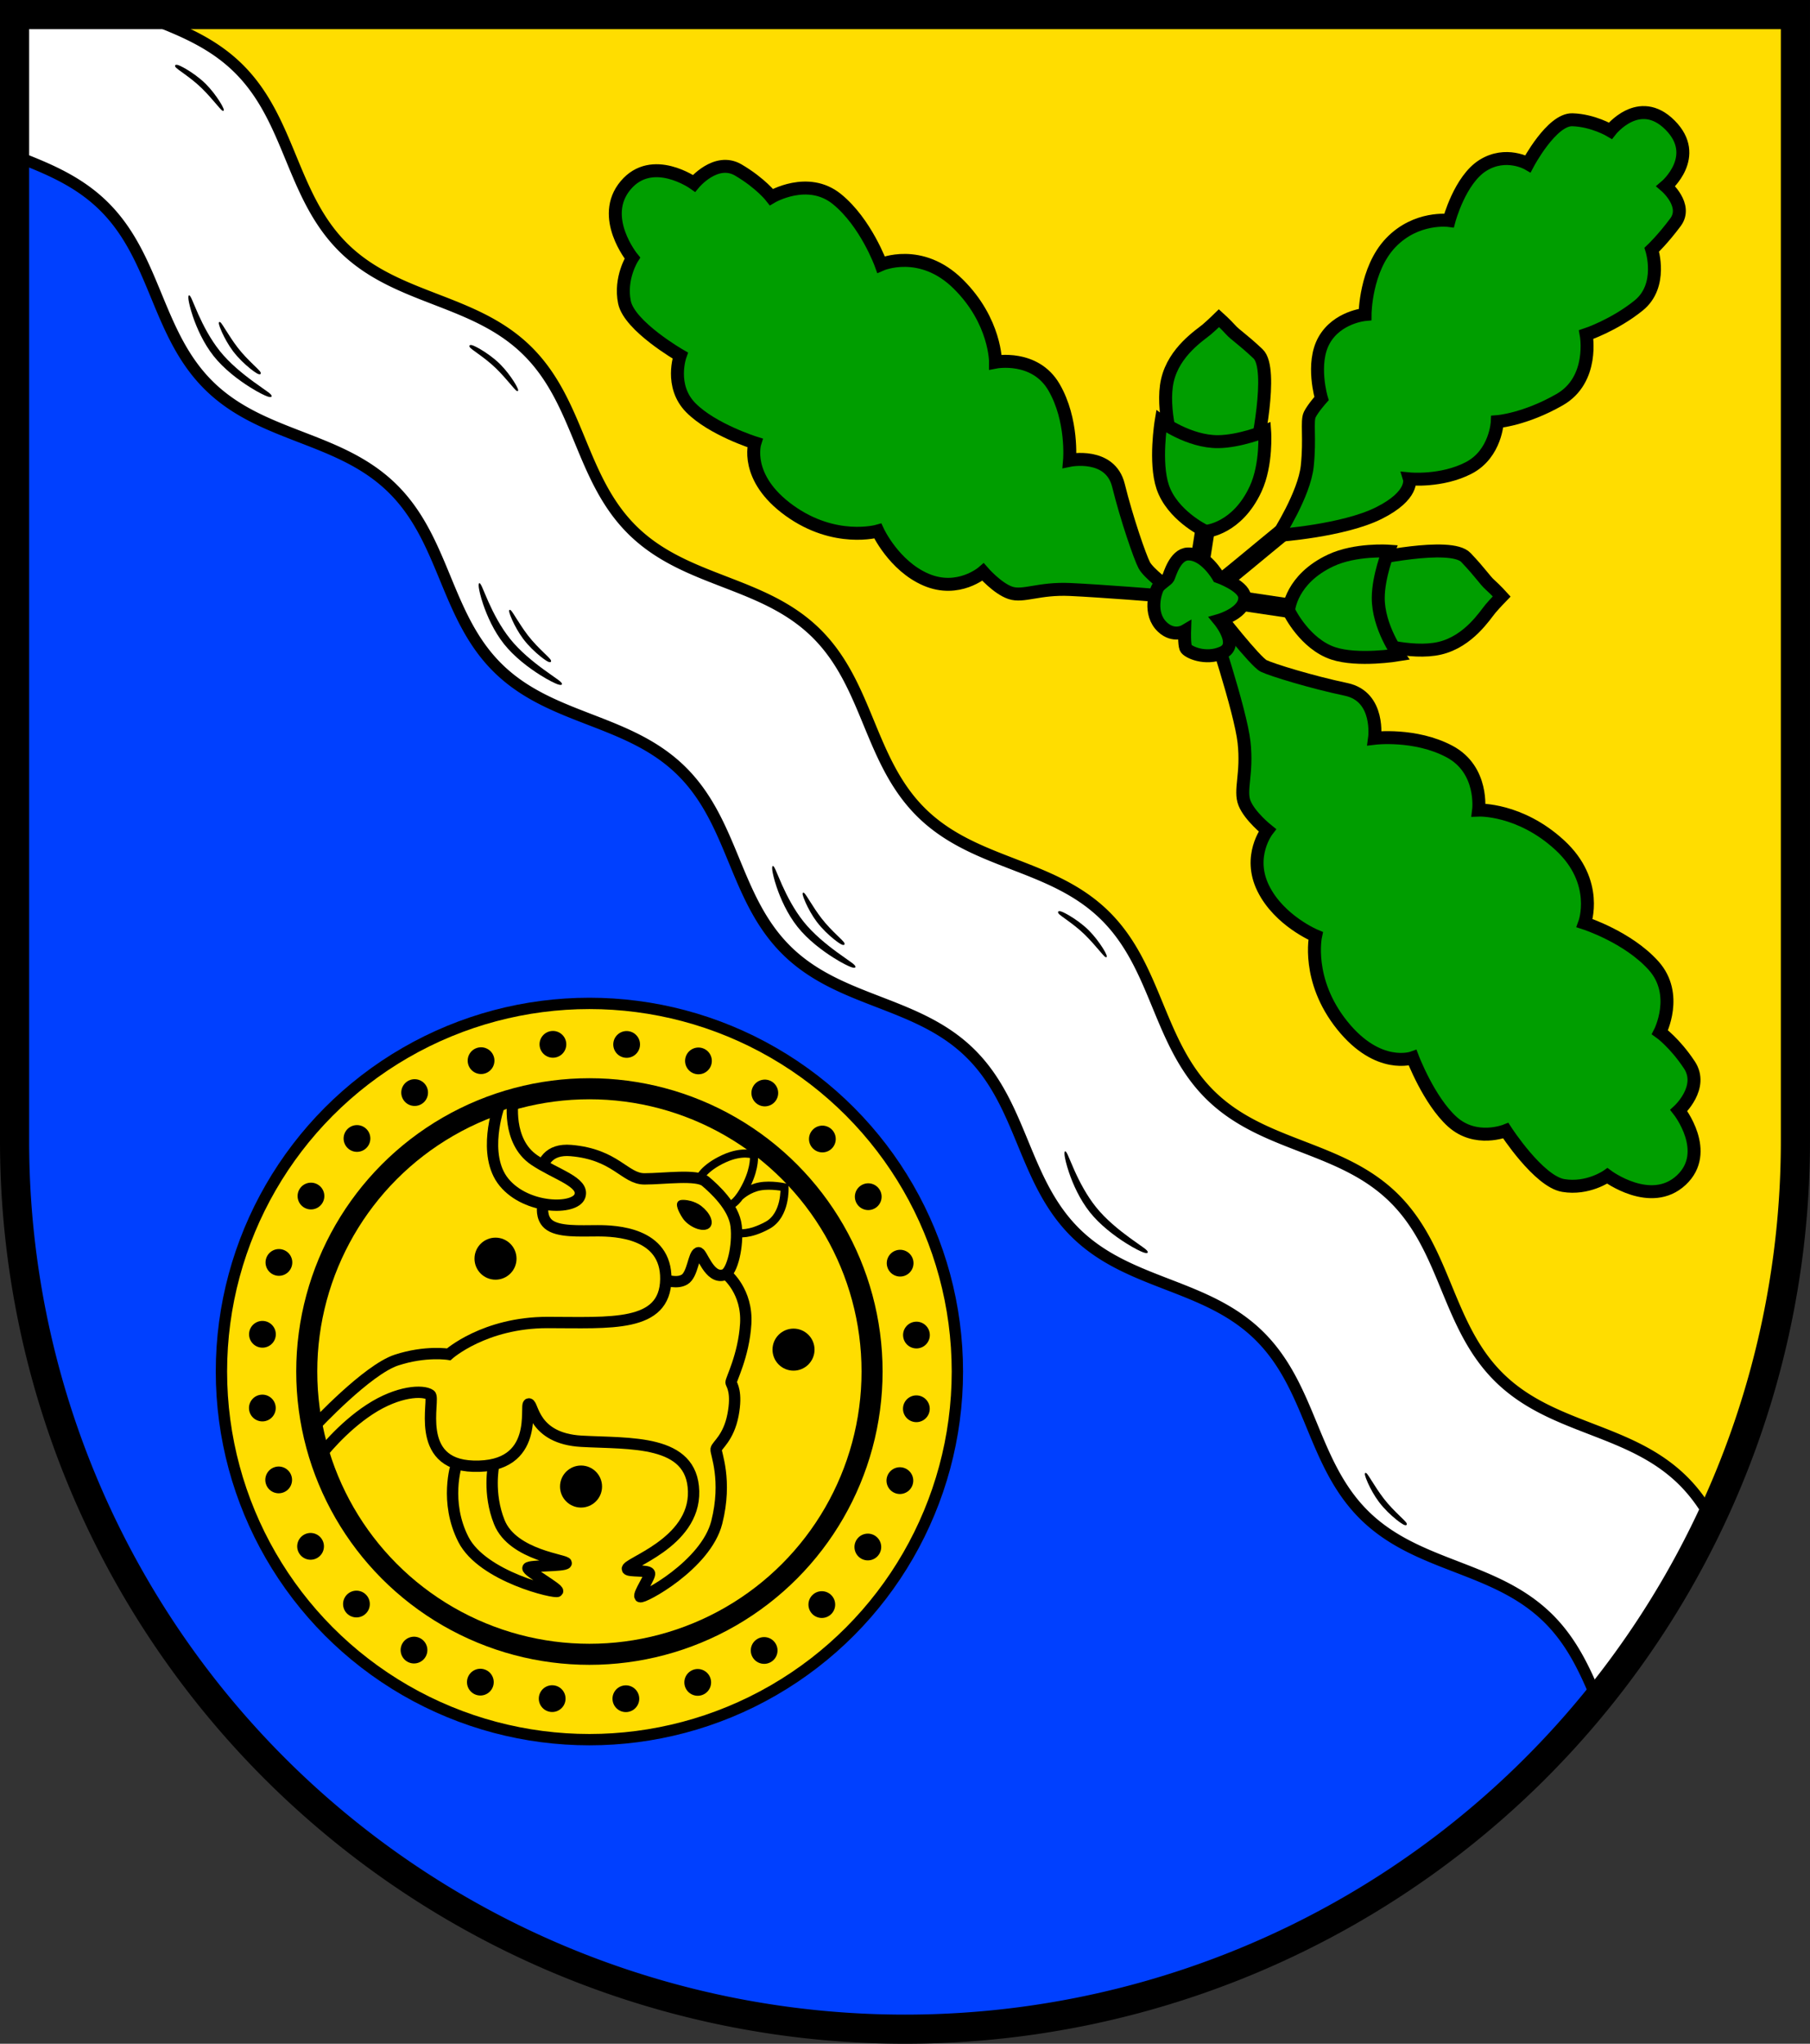 <?xml version="1.0" encoding="UTF-8" standalone="no"?>
<!-- Created with Inkscape (http://www.inkscape.org/) -->

<svg
   width="111.811mm"
   height="126.198mm"
   viewBox="0 0 111.811 126.198"
   version="1.1"
   id="svg5"
   inkscape:version="1.2.2 (732a01da63, 2022-12-09)"
   sodipodi:docname="DEU Toppenstedt COA.svg"
   xmlns:inkscape="http://www.inkscape.org/namespaces/inkscape"
   xmlns:sodipodi="http://sodipodi.sourceforge.net/DTD/sodipodi-0.dtd"
   xmlns="http://www.w3.org/2000/svg"
   xmlns:svg="http://www.w3.org/2000/svg">
  <rect x="0" y="0" width="111.811" height="126.198" fill="#333333" stroke="none"/>
  <sodipodi:namedview
     id="namedview7"
     pagecolor="#9e9e9e"
     bordercolor="#666666"
     borderopacity="1.0"
     inkscape:showpageshadow="2"
     inkscape:pageopacity="0"
     inkscape:pagecheckerboard="0"
     inkscape:deskcolor="#8c8c8c"
     inkscape:document-units="mm"
     showgrid="false"
     inkscape:zoom="1.1222571"
     inkscape:cx="211.62708"
     inkscape:cy="239.24999"
     inkscape:current-layer="layer1" />
  <defs
     id="defs2">
    <inkscape:path-effect
       effect="powerstroke"
       id="path-effect2748"
       is_visible="true"
       lpeversion="1"
       offset_points="0.209,0.1 | 0.996,0.246 | 1.815,0.12"
       not_jump="false"
       sort_points="true"
       interpolator_type="CentripetalCatmullRom"
       interpolator_beta="0.2"
       start_linecap_type="zerowidth"
       linejoin_type="round"
       miter_limit="4"
       scale_width="1"
       end_linecap_type="zerowidth" />
    <inkscape:path-effect
       effect="powerstroke"
       id="path-effect2801"
       is_visible="true"
       lpeversion="1"
       offset_points="0.205,0.078 | 0.983,0.181 | 1.792,0.102"
       not_jump="false"
       sort_points="true"
       interpolator_type="CentripetalCatmullRom"
       interpolator_beta="0.2"
       start_linecap_type="zerowidth"
       linejoin_type="round"
       miter_limit="4"
       scale_width="1"
       end_linecap_type="zerowidth" />
    <inkscape:path-effect
       effect="powerstroke"
       id="path-effect2830"
       is_visible="true"
       lpeversion="1"
       offset_points="0.209,0.1 | 0.996,0.246 | 1.815,0.12"
       not_jump="false"
       sort_points="true"
       interpolator_type="CentripetalCatmullRom"
       interpolator_beta="0.2"
       start_linecap_type="zerowidth"
       linejoin_type="round"
       miter_limit="4"
       scale_width="1"
       end_linecap_type="zerowidth" />
    <inkscape:path-effect
       effect="powerstroke"
       id="path-effect2834"
       is_visible="true"
       lpeversion="1"
       offset_points="0.205,0.078 | 0.983,0.181 | 1.792,0.102"
       not_jump="false"
       sort_points="true"
       interpolator_type="CentripetalCatmullRom"
       interpolator_beta="0.2"
       start_linecap_type="zerowidth"
       linejoin_type="round"
       miter_limit="4"
       scale_width="1"
       end_linecap_type="zerowidth" />
    <inkscape:path-effect
       effect="powerstroke"
       id="path-effect2844"
       is_visible="true"
       lpeversion="1"
       offset_points="0.209,0.1 | 0.996,0.246 | 1.815,0.12"
       not_jump="false"
       sort_points="true"
       interpolator_type="CentripetalCatmullRom"
       interpolator_beta="0.2"
       start_linecap_type="zerowidth"
       linejoin_type="round"
       miter_limit="4"
       scale_width="1"
       end_linecap_type="zerowidth" />
    <inkscape:path-effect
       effect="powerstroke"
       id="path-effect2848"
       is_visible="true"
       lpeversion="1"
       offset_points="0.205,0.078 | 0.983,0.181 | 1.792,0.102"
       not_jump="false"
       sort_points="true"
       interpolator_type="CentripetalCatmullRom"
       interpolator_beta="0.2"
       start_linecap_type="zerowidth"
       linejoin_type="round"
       miter_limit="4"
       scale_width="1"
       end_linecap_type="zerowidth" />
    <inkscape:path-effect
       effect="powerstroke"
       id="path-effect2858"
       is_visible="true"
       lpeversion="1"
       offset_points="0.209,0.1 | 0.996,0.246 | 1.815,0.12"
       not_jump="false"
       sort_points="true"
       interpolator_type="CentripetalCatmullRom"
       interpolator_beta="0.2"
       start_linecap_type="zerowidth"
       linejoin_type="round"
       miter_limit="4"
       scale_width="1"
       end_linecap_type="zerowidth" />
    <inkscape:path-effect
       effect="powerstroke"
       id="path-effect2862"
       is_visible="true"
       lpeversion="1"
       offset_points="0.205,0.078 | 0.983,0.181 | 1.792,0.102"
       not_jump="false"
       sort_points="true"
       interpolator_type="CentripetalCatmullRom"
       interpolator_beta="0.2"
       start_linecap_type="zerowidth"
       linejoin_type="round"
       miter_limit="4"
       scale_width="1"
       end_linecap_type="zerowidth" />
    <inkscape:path-effect
       effect="powerstroke"
       id="path-effect2870"
       is_visible="true"
       lpeversion="1"
       offset_points="0.205,0.078 | 0.983,0.181 | 1.792,0.102"
       not_jump="false"
       sort_points="true"
       interpolator_type="CentripetalCatmullRom"
       interpolator_beta="0.2"
       start_linecap_type="zerowidth"
       linejoin_type="round"
       miter_limit="4"
       scale_width="1"
       end_linecap_type="zerowidth" />
    <inkscape:path-effect
       effect="powerstroke"
       id="path-effect2876"
       is_visible="true"
       lpeversion="1"
       offset_points="0.205,0.078 | 0.983,0.181 | 1.792,0.102"
       not_jump="false"
       sort_points="true"
       interpolator_type="CentripetalCatmullRom"
       interpolator_beta="0.2"
       start_linecap_type="zerowidth"
       linejoin_type="round"
       miter_limit="4"
       scale_width="1"
       end_linecap_type="zerowidth" />
    <inkscape:path-effect
       effect="powerstroke"
       id="path-effect2882"
       is_visible="true"
       lpeversion="1"
       offset_points="0.205,0.078 | 0.983,0.181 | 1.792,0.102"
       not_jump="false"
       sort_points="true"
       interpolator_type="CentripetalCatmullRom"
       interpolator_beta="0.2"
       start_linecap_type="zerowidth"
       linejoin_type="round"
       miter_limit="4"
       scale_width="1"
       end_linecap_type="zerowidth" />
  </defs>
  <g
     inkscape:label="Ebene 1"
     inkscape:groupmode="layer"
     id="layer1"
     transform="translate(-553.196,-87.918)">
    <g
       id="g2959"
       transform="translate(500.896,35.018)">
      <path
         id="path1529"
         style="fill:#0040ff;fill-opacity:1;stroke:none;stroke-width:1.8;stroke-dasharray:none"
         d="m 53.2,53.8 v 69.559 a 55.005,54.839 0 0 0 55.005,54.839 55.005,54.839 0 0 0 55.005,-54.838 55.005,54.839 0 0 0 0,-5.2e-4 V 53.8 Z" />
      <path
         id="path1760"
         style="fill:#ffdd00;fill-opacity:1;stroke:none;stroke-width:1.8;stroke-dasharray:none"
         d="m 53.2,53.8 v 1.757 c 25.231,23.784 73.159,69.26 101.869,96.509 a 55.005,54.839 0 0 0 8.142,-28.706 55.005,54.839 0 0 0 0,-5.2e-4 V 53.8 Z" />
      <path
         id="path3529"
         style="fill:#ffffff;fill-opacity:1;stroke:#000000;stroke-width:0.7;stroke-dasharray:none"
         d="m 53.2,53.8 v 8.714 c 1.945,0.752 3.881,1.524 5.478,3.084 3.284,3.209 3.274,7.93 6.558,11.139 3.284,3.21 8.003,3.09 11.287,6.299 3.284,3.21 3.275,7.93 6.559,11.139 3.284,3.21 8.002,3.09 11.286,6.3 3.284,3.21 3.274,7.93 6.558,11.14 3.284,3.209 8.003,3.09 11.287,6.299 3.284,3.21 3.273,7.93 6.558,11.139 3.284,3.21 8.003,3.091 11.287,6.3 3.284,3.209 3.273,7.93 6.558,11.139 3.284,3.209 8.004,3.089 11.288,6.299 1.49,1.456 2.298,3.225 3.047,5.021 a 55.005,54.839 0 0 0 7.031,-11.212 c -0.475,-0.823 -1.034,-1.608 -1.759,-2.317 -3.284,-3.21 -8.003,-3.089 -11.287,-6.299 -3.285,-3.209 -3.274,-7.93 -6.558,-11.139 -3.284,-3.21 -8.003,-3.091 -11.287,-6.3 -3.285,-3.209 -3.274,-7.93 -6.558,-11.139 -3.285,-3.209 -8.003,-3.089 -11.287,-6.299 -3.284,-3.21 -3.274,-7.93 -6.558,-11.14 C 99.403,88.758 94.685,88.878 91.401,85.668 88.117,82.458 88.126,77.739 84.842,74.529 81.558,71.319 76.84,71.439 73.556,68.229 70.272,65.02 70.281,60.3 66.997,57.09 65.258,55.39 63.117,54.621 60.999,53.8 Z" />
      <path
         id="path1873"
         style="fill:none;stroke:#000000;stroke-width:1.8;stroke-dasharray:none"
         d="m 53.2,53.8 v 69.559 a 55.005,54.839 0 0 0 55.005,54.839 55.005,54.839 0 0 0 55.005,-54.838 55.005,54.839 0 0 0 0,-5.2e-4 V 53.8 Z" />
      <g
         id="g3364"
         transform="translate(-177.379,-23.732)">
        <g
           id="g2775"
           style="fill:#ffff00">
          <circle
             style="fill:#ffdd00;fill-opacity:1;stroke:#000000;stroke-width:0.7;stroke-linecap:round;stroke-dasharray:none"
             id="path2485"
             cx="266.089"
             cy="161.321"
             r="22.731" />
          <circle
             style="fill:#ffdd00;fill-opacity:1;stroke:#000000;stroke-width:1.3;stroke-linecap:round;stroke-dasharray:none"
             id="circle2591"
             cx="266.089"
             cy="161.321"
             r="17.461" />
        </g>
        <g
           id="g2805"
           transform="rotate(6.497,266.089,161.321)">
          <circle
             style="fill:#000000;stroke:none;stroke-width:1.3;stroke-linecap:round;stroke-dasharray:none"
             id="path2605"
             cx="266.089"
             cy="140.993"
             r="0.826"
             inkscape:transform-center-x="-5.2977895e-06"
             inkscape:transform-center-y="-20.328121" />
          <circle
             style="fill:#000000;stroke:none;stroke-width:1.3;stroke-linecap:round;stroke-dasharray:none"
             id="circle2711"
             cx="295.314"
             cy="77.738"
             r="0.826"
             inkscape:transform-center-x="-4.523381"
             inkscape:transform-center-y="-19.818464"
             transform="rotate(12.857)" />
          <circle
             style="fill:#000000;stroke:none;stroke-width:1.3;stroke-linecap:round;stroke-dasharray:none"
             id="circle2721"
             cx="309.732"
             cy="9.567"
             r="0.826"
             inkscape:transform-center-x="-8.8199515"
             inkscape:transform-center-y="-18.315046"
             transform="rotate(25.714)" />
          <circle
             style="fill:#000000;stroke:none;stroke-width:1.3;stroke-linecap:round;stroke-dasharray:none"
             id="circle2723"
             cx="308.619"
             cy="-60.104"
             r="0.826"
             inkscape:transform-center-x="-12.674257"
             inkscape:transform-center-y="-15.893258"
             transform="rotate(38.571)" />
          <circle
             style="fill:#000000;stroke:none;stroke-width:1.3;stroke-linecap:round;stroke-dasharray:none"
             id="circle2725"
             cx="292.03"
             cy="-127.78"
             r="0.826"
             inkscape:transform-center-x="-15.893025"
             inkscape:transform-center-y="-12.67454"
             transform="rotate(51.428)" />
          <circle
             style="fill:#000000;stroke:none;stroke-width:1.3;stroke-linecap:round;stroke-dasharray:none"
             id="circle2727"
             cx="260.799"
             cy="-190.068"
             r="0.826"
             inkscape:transform-center-x="-18.314883"
             inkscape:transform-center-y="-8.820278"
             transform="rotate(64.285)" />
          <circle
             style="fill:#000000;stroke:none;stroke-width:1.3;stroke-linecap:round;stroke-dasharray:none"
             id="circle2729"
             cx="216.49"
             cy="-243.845"
             r="0.826"
             inkscape:transform-center-x="-19.818383"
             inkscape:transform-center-y="-4.5237382"
             transform="rotate(77.142)" />
          <circle
             style="fill:#000000;stroke:none;stroke-width:1.3;stroke-linecap:round;stroke-dasharray:none"
             id="circle2731"
             cx="161.325"
             cy="-286.414"
             r="0.826"
             inkscape:transform-center-x="-20.328107"
             inkscape:transform-center-y="-0.00037123847"
             transform="rotate(89.999)" />
          <circle
             style="fill:#000000;stroke:none;stroke-width:1.3;stroke-linecap:round;stroke-dasharray:none"
             id="circle2733"
             cx="98.072"
             cy="-315.641"
             r="0.826"
             inkscape:transform-center-x="-19.81852"
             inkscape:transform-center-y="4.5230164"
             transform="rotate(102.856)" />
          <circle
             style="fill:#000000;stroke:none;stroke-width:1.3;stroke-linecap:round;stroke-dasharray:none"
             id="circle2735"
             cx="29.9"
             cy="-330.06"
             r="0.826"
             inkscape:transform-center-x="-18.315188"
             inkscape:transform-center-y="8.8196076"
             transform="rotate(115.713)" />
          <circle
             style="fill:#000000;stroke:none;stroke-width:1.3;stroke-linecap:round;stroke-dasharray:none"
             id="circle2737"
             cx="-39.77"
             cy="-328.947"
             r="0.826"
             inkscape:transform-center-x="-15.893474"
             inkscape:transform-center-y="12.673958"
             transform="rotate(128.57)" />
          <circle
             style="fill:#000000;stroke:none;stroke-width:1.3;stroke-linecap:round;stroke-dasharray:none"
             id="circle2739"
             cx="-107.447"
             cy="-312.36"
             r="0.826"
             inkscape:transform-center-x="-12.674806"
             inkscape:transform-center-y="15.892793"
             transform="rotate(141.427)" />
          <circle
             style="fill:#000000;stroke:none;stroke-width:1.3;stroke-linecap:round;stroke-dasharray:none"
             id="circle2741"
             cx="-169.735"
             cy="-281.13"
             r="0.826"
             inkscape:transform-center-x="-8.820592"
             inkscape:transform-center-y="18.314727"
             transform="rotate(154.284)" />
          <circle
             style="fill:#000000;stroke:none;stroke-width:1.3;stroke-linecap:round;stroke-dasharray:none"
             id="circle2743"
             cx="-223.513"
             cy="-236.822"
             r="0.826"
             inkscape:transform-center-x="-4.5240761"
             inkscape:transform-center-y="19.81829"
             transform="rotate(167.141)" />
          <circle
             style="fill:#000000;stroke:none;stroke-width:1.3;stroke-linecap:round;stroke-dasharray:none"
             id="circle2745"
             cx="-266.083"
             cy="-181.658"
             r="0.826"
             inkscape:transform-center-x="-0.0006990964"
             inkscape:transform-center-y="20.328104"
             transform="rotate(179.998)" />
          <circle
             style="fill:#000000;stroke:none;stroke-width:1.3;stroke-linecap:round;stroke-dasharray:none"
             id="circle2747"
             cx="-295.311"
             cy="-118.405"
             r="0.826"
             inkscape:transform-center-x="4.5226842"
             inkscape:transform-center-y="19.818601"
             transform="rotate(-167.145)" />
          <circle
             style="fill:#000000;stroke:none;stroke-width:1.3;stroke-linecap:round;stroke-dasharray:none"
             id="circle2749"
             cx="-309.731"
             cy="-50.234"
             r="0.826"
             inkscape:transform-center-x="8.8192945"
             inkscape:transform-center-y="18.315341"
             transform="rotate(-154.288)" />
          <circle
             style="fill:#000000;stroke:none;stroke-width:1.3;stroke-linecap:round;stroke-dasharray:none"
             id="circle2751"
             cx="-308.62"
             cy="19.437"
             r="0.826"
             inkscape:transform-center-x="12.673676"
             inkscape:transform-center-y="15.893696"
             transform="rotate(-141.431)" />
          <circle
             style="fill:#000000;stroke:none;stroke-width:1.3;stroke-linecap:round;stroke-dasharray:none"
             id="circle2753"
             cx="-292.034"
             cy="87.114"
             r="0.826"
             inkscape:transform-center-x="15.892566"
             inkscape:transform-center-y="12.675093"
             transform="rotate(-128.574)" />
          <circle
             style="fill:#000000;stroke:none;stroke-width:1.3;stroke-linecap:round;stroke-dasharray:none"
             id="circle2755"
             cx="-260.805"
             cy="149.403"
             r="0.826"
             inkscape:transform-center-x="18.314559"
             inkscape:transform-center-y="8.8209119"
             transform="rotate(-115.717)" />
          <circle
             style="fill:#000000;stroke:none;stroke-width:1.3;stroke-linecap:round;stroke-dasharray:none"
             id="circle2757"
             cx="-216.498"
             cy="203.181"
             r="0.826"
             inkscape:transform-center-x="19.818199"
             inkscape:transform-center-y="4.5244327"
             transform="rotate(-102.86)" />
          <circle
             style="fill:#000000;stroke:none;stroke-width:1.3;stroke-linecap:round;stroke-dasharray:none"
             id="circle2759"
             cx="-161.335"
             cy="245.752"
             r="0.826"
             inkscape:transform-center-x="20.328098"
             inkscape:transform-center-y="0.0010850572"
             transform="rotate(-90.003)" />
          <circle
             style="fill:#000000;stroke:none;stroke-width:1.3;stroke-linecap:round;stroke-dasharray:none"
             id="circle2761"
             cx="-98.082"
             cy="274.981"
             r="0.826"
             inkscape:transform-center-x="19.818676"
             inkscape:transform-center-y="-4.5223148"
             transform="rotate(-77.146)" />
          <circle
             style="fill:#000000;stroke:none;stroke-width:1.3;stroke-linecap:round;stroke-dasharray:none"
             id="circle2763"
             cx="-29.911"
             cy="289.402"
             r="0.826"
             inkscape:transform-center-x="18.315487"
             inkscape:transform-center-y="-8.8189537"
             transform="rotate(-64.289)" />
          <circle
             style="fill:#000000;stroke:none;stroke-width:1.3;stroke-linecap:round;stroke-dasharray:none"
             id="circle2765"
             cx="39.759"
             cy="288.293"
             r="0.826"
             inkscape:transform-center-x="15.893898"
             inkscape:transform-center-y="-12.673376"
             transform="rotate(-51.432)" />
          <circle
             style="fill:#000000;stroke:none;stroke-width:1.3;stroke-linecap:round;stroke-dasharray:none"
             id="circle2767"
             cx="107.436"
             cy="271.708"
             r="0.826"
             inkscape:transform-center-x="12.675336"
             inkscape:transform-center-y="-15.892317"
             transform="rotate(-38.575)" />
          <circle
             style="fill:#000000;stroke:none;stroke-width:1.3;stroke-linecap:round;stroke-dasharray:none"
             id="circle2769"
             cx="169.726"
             cy="240.479"
             r="0.826"
             inkscape:transform-center-x="8.8212103"
             inkscape:transform-center-y="-18.314364"
             transform="rotate(-25.718)" />
          <circle
             style="fill:#000000;stroke:none;stroke-width:1.3;stroke-linecap:round;stroke-dasharray:none"
             id="circle2771"
             cx="223.505"
             cy="196.173"
             r="0.826"
             inkscape:transform-center-x="4.5247589"
             inkscape:transform-center-y="-19.818083"
             transform="rotate(-12.861)" />
        </g>
        <path
           style="fill:none;stroke:#000000;stroke-width:0.7;stroke-linecap:round;stroke-dasharray:none"
           d="m 249.139,164.664 c 0,0 3.225,-3.461 5.034,-4.051 1.809,-0.59 3.225,-0.354 3.225,-0.354 0,0 2.202,-1.966 6.096,-1.966 3.893,0 7.272,0.324 7.315,-2.674 0.041,-2.878 -3.108,-2.989 -4.209,-2.989 -1.101,0 -2.472,0.093 -3.054,-0.415 -0.47,-0.411 -0.334,-1.106 -0.334,-1.106 0,0 -1.035,-3.67 1.737,-3.434 2.773,0.236 3.323,1.75 4.542,1.75 1.219,0 3.245,-0.295 3.775,0.157 0.531,0.452 1.75,1.553 1.888,2.753 0.138,1.199 -0.235,2.837 -0.728,3.009 -0.944,0.328 -1.395,-1.432 -1.612,-1.357 -0.296,0.103 -0.344,1.353 -0.846,1.652 -0.463,0.276 -1.121,0.039 -1.121,0.039"
           id="path3011"
           sodipodi:nodetypes="cscsssscsssssssc" />
        <path
           style="fill:#ffdd00;fill-opacity:1;stroke:#000000;stroke-width:0.7;stroke-linecap:round;stroke-dasharray:none"
           d="m 260.504,144.921 c 0,0 -1.082,3.028 0.315,4.719 1.396,1.691 4.385,1.711 4.68,0.846 0.295,-0.865 -1.485,-1.326 -2.812,-2.222 -1.734,-1.17 -1.317,-3.716 -1.317,-3.716 z"
           id="path3111"
           sodipodi:nodetypes="cssscc" />
        <path
           style="fill:none;stroke:#000000;stroke-width:0.7;stroke-linecap:round;stroke-dasharray:none"
           d="m 249.499,166.462 c 0,0 1.279,-1.669 3.031,-2.809 1.752,-1.14 3.279,-1.199 3.726,-0.89 0.336,0.232 -1.034,4.29 2.651,4.403 4.19,0.129 3.161,-3.847 3.44,-3.847 0.278,0 0.25,2.141 3.254,2.308 3.003,0.167 6.841,-0.139 6.924,3.087 0.084,3.226 -4.251,4.452 -4.088,4.811 0.077,0.169 1.264,0.038 1.363,0.25 0.08,0.173 -0.706,1.285 -0.584,1.446 0.123,0.162 4.07,-1.946 4.739,-4.581 0.669,-2.635 -0.079,-4.287 -0.039,-4.523 0.039,-0.236 0.767,-0.688 1.042,-2.104 0.275,-1.416 -0.079,-1.868 -0.118,-2.006 -0.039,-0.138 0.787,-1.652 0.905,-3.638 0.118,-1.986 -1.16,-3.028 -1.16,-3.028"
           id="path3156"
           sodipodi:nodetypes="cssssscsssscscsc" />
        <path
           style="fill:none;stroke:#000000;stroke-width:0.7;stroke-linecap:round;stroke-dasharray:none"
           d="m 257.869,167.082 c 0,0 -0.747,2.281 0.433,4.601 1.18,2.32 5.742,3.362 5.82,3.205 0.079,-0.157 -1.907,-1.258 -1.829,-1.435 0.079,-0.177 2.261,-0.098 2.36,-0.295 0.098,-0.197 -3.294,-0.459 -4.129,-2.537 -0.715,-1.779 -0.354,-3.5 -0.354,-3.5"
           id="path3158"
           sodipodi:nodetypes="csssssc" />
        <path
           style="fill:none;stroke:#000000;stroke-width:0.5;stroke-linecap:round;stroke-dasharray:none"
           d="m 272.886,149.402 c 0,0 0.263,-0.648 1.516,-1.224 1.152,-0.529 1.849,-0.236 1.849,-0.236 0,0 0.098,0.713 -0.431,1.808 -0.552,1.143 -0.973,1.265 -0.973,1.265 l -0.167,0.153"
           id="path3205"
           sodipodi:nodetypes="cscscc" />
        <path
           style="fill:none;stroke:#000000;stroke-width:0.5;stroke-linecap:round;stroke-dasharray:none"
           d="m 275.444,150.459 c 0,0 0.487,-0.445 1.182,-0.57 0.695,-0.125 1.516,0.056 1.516,0.056 0,0 0.097,1.724 -1.057,2.35 -1.154,0.626 -1.78,0.473 -1.78,0.473"
           id="path3207"
           sodipodi:nodetypes="cscsc" />
        <path
           id="path3261"
           style="fill:#000000;stroke:#000000;stroke-width:0.05;stroke-linecap:round"
           transform="matrix(0.794,0.608,-0.582,0.813,0,0)"
           d="m 311.261,-45.36 c 0,0.368 -0.557,0.685 -1.242,0.667 -0.312,-0.008 -0.546,-0.109 -0.783,-0.223 -0.293,-0.141 -0.462,-0.296 -0.459,-0.444 0.004,-0.173 0.195,-0.323 0.581,-0.498 0.178,-0.081 0.474,-0.156 0.701,-0.156 0.686,0 1.202,0.286 1.202,0.654 z"
           sodipodi:nodetypes="sssssss" />
        <circle
           style="fill:#000000;stroke:none;stroke-width:0.05;stroke-linecap:round;stroke-dasharray:none"
           id="path3316"
           cx="278.698"
           cy="159.969"
           r="1.298" />
        <circle
           style="fill:#000000;stroke:none;stroke-width:0.05;stroke-linecap:round;stroke-dasharray:none"
           id="circle3318"
           cx="265.572"
           cy="168.423"
           r="1.298" />
        <circle
           style="fill:#000000;stroke:none;stroke-width:0.05;stroke-linecap:round;stroke-dasharray:none"
           id="circle3320"
           cx="260.289"
           cy="154.352"
           r="1.298" />
      </g>
      <g
         id="g1183"
         style="stroke:#000000"
         transform="rotate(41.798,228.046,-104.658)">
        <path
           style="fill:#009e00;fill-opacity:1;stroke:#000000;stroke-width:0.8;stroke-linecap:round"
           d="m 280.088,109.51 c 0,0 -3.003,2.28 -4.505,3.504 -1.502,1.224 -1.835,2.28 -2.614,2.614 -0.779,0.334 -2.113,0.167 -2.113,0.167 0,0 -0.25,2.002 -2.308,2.697 -2.058,0.695 -4.227,-0.25 -4.227,-0.25 0,0 -1.474,2.336 -4.922,2.697 -3.448,0.362 -4.366,-1.696 -4.366,-1.696 0,0 -2.512,1.138 -4.4,1.02 -1.888,-0.118 -2.635,-1.966 -2.635,-1.966 0,0 -3.539,0.747 -4.759,-0.157 -1.219,-0.905 -1.455,-2.36 -1.455,-2.36 0,0 -3.225,-0.511 -3.304,-3.068 -0.079,-2.556 3.068,-2.91 3.068,-2.91 0,0 -0.079,-2.124 1.494,-2.438 1.573,-0.315 2.635,-0.118 2.635,-0.118 0,0 0.79,-2.491 3.098,-2.602 2.308,-0.111 4.727,1.196 4.727,1.196 0,0 1.112,-2.447 4.366,-2.28 3.254,0.167 4.922,2.058 4.922,2.058 0,0 1.502,-1.974 3.726,-1.251 2.225,0.723 3.726,2.725 3.726,2.725 0,0 1.529,-2.058 3.281,-0.862 1.752,1.196 3.949,2.419 4.477,2.614 0.528,0.195 2.03,0.056 2.03,0.056 z"
           id="path888" />
        <path
           style="fill:#009e00;fill-opacity:1;stroke:#000000;stroke-width:0.8;stroke-linecap:round"
           d="m 283.3,108.658 c 0,0 5.113,2.908 6.583,4.229 1.47,1.321 1.75,2.398 2.53,2.783 0.78,0.385 2.162,0.307 2.162,0.307 0,0 0.137,2.016 2.21,2.846 2.073,0.83 4.36,0.03 4.36,0.03 0,0 1.375,2.43 4.897,3.019 3.523,0.589 4.589,-1.404 4.589,-1.404 0,0 2.514,1.302 4.461,1.31 1.947,0.007 2.826,-1.789 2.826,-1.789 0,0 3.593,0.981 4.901,0.158 1.307,-0.822 1.637,-2.259 1.637,-2.259 0,0 3.345,-0.297 3.58,-2.844 0.234,-2.547 -2.978,-3.109 -2.978,-3.109 0,0 0.208,-2.115 -1.39,-2.533 -1.598,-0.418 -2.701,-0.292 -2.701,-0.292 0,0 -0.662,-2.539 -3.028,-2.803 -2.366,-0.264 -4.931,0.88 -4.931,0.88 0,0 -0.996,-2.517 -4.351,-2.566 -3.354,-0.049 -5.183,1.728 -5.183,1.728 0,0 -1.425,-2.071 -3.755,-1.496 -2.33,0.574 -3.994,2.474 -3.994,2.474 0,0 -1.449,-2.156 -3.321,-1.078 -1.873,1.078 -4.204,2.154 -4.759,2.313 -0.555,0.159 -4.253,-0.512 -4.253,-0.512 z"
           id="path944"
           sodipodi:nodetypes="csscscscccscscscscscscsscc" />
        <path
           style="fill:#009e00;fill-opacity:1;stroke:#000000;stroke-width:0.8;stroke-linecap:round;stroke-dasharray:none"
           d="m 283.904,106.144 c 0.747,0.669 -0.177,2.143 -0.177,2.143 0,0 1.947,0.295 1.475,1.357 -0.472,1.062 -1.652,1.416 -1.888,1.298 -0.236,-0.118 -0.747,-0.728 -0.747,-0.728 0,0 -0.236,0.747 -1.18,0.728 -1.221,-0.025 -1.809,-1.376 -1.848,-1.652 -0.039,-0.275 0.118,-0.708 0.079,-0.865 -0.039,-0.157 -0.646,-1.335 -0.079,-1.888 0.767,-0.747 2.34,-0.216 2.34,-0.216 0,0 1.485,-0.61 2.025,-0.177 z"
           id="path3476"
           sodipodi:nodetypes="ccsscsssscc" />
        <path
           style="fill:#009e00;fill-opacity:1;stroke:#000000;stroke-width:0.8;stroke-linecap:round"
           d="m 282.921,101.976 c 0,0 -0.472,-2.989 -1.494,-4.405 -1.023,-1.416 -1.888,-2.045 -2.006,-2.478 -0.118,-0.433 -0.118,-1.219 -0.118,-1.219 0,0 -1.927,-1.18 -2.281,-2.792 -0.354,-1.612 0.826,-2.871 0.826,-2.871 0,0 -1.848,-2.084 -1.77,-4.365 0.079,-2.281 1.77,-3.421 1.77,-3.421 0,0 -1.18,-2.32 -0.708,-3.933 0.472,-1.612 2.006,-1.927 2.006,-1.927 0,0 -0.747,-3.028 0.236,-3.854 0.983,-0.826 2.202,-1.062 2.202,-1.062 0,0 -0.197,-2.871 2.517,-2.714 2.714,0.157 2.32,2.989 2.32,2.989 0,0 1.809,-0.039 1.927,1.258 0.118,1.298 0.039,2.242 0.039,2.242 0,0 2.006,1.18 1.691,3.107 -0.315,1.927 -1.219,3.5 -1.219,3.5 0,0 2.242,1.73 1.455,4.09 -0.787,2.36 -1.966,3.579 -1.966,3.579 0,0 1.258,1.534 0.59,3.303 -0.669,1.77 -2.281,2.95 -2.281,2.95 0,0 0.905,0.551 0,2.832 -0.905,2.281 -3.736,5.191 -3.736,5.191 z"
           id="path1148" />
        <path
           style="fill:none;stroke:#000000;stroke-width:1.1;stroke-linecap:butt;stroke-dasharray:none"
           d="m 282.999,101.7 c 0,0 -0.354,2.281 -0.433,2.832 -0.079,0.551 -0.236,1.494 -0.236,1.494"
           id="path1150" />
        <g
           id="g1158"
           style="stroke:#000000">
          <path
             style="fill:#009e00;fill-opacity:1;stroke:#000000;stroke-width:0.8;stroke-linecap:butt;stroke-dasharray:none"
             d="m 288.07,99.416 c 0,0 3.059,-4.283 4.422,-4.171 1.363,0.111 1.78,0.264 2.252,0.264 0.473,0 1.001,0.056 1.001,0.056 0,0 -0.025,0.598 -0.014,1.015 0.014,0.514 0.348,2.419 -0.709,3.921 -1.057,1.502 -3.476,2.558 -3.476,2.558 z"
             id="path1154"
             sodipodi:nodetypes="csscsscc" />
          <path
             style="fill:#009e00;fill-opacity:1;stroke:#000000;stroke-width:0.8;stroke-linecap:butt;stroke-dasharray:none"
             d="m 286.484,104.948 c 0,0 -1.158,-1.509 -0.093,-4.005 0.663,-1.553 2.273,-2.8 2.273,-2.8 0,0 0.566,1.562 1.446,2.56 1.192,1.351 3.278,1.804 3.278,1.804 0,0 -1.593,1.981 -3.064,2.616 -1.678,0.724 -3.696,-0.092 -3.696,-0.092 z"
             id="path1152"
             sodipodi:nodetypes="cscscscc" />
        </g>
        <g
           id="g1164"
           transform="matrix(-0.994,-0.108,-0.108,0.994,575.564,31.344)"
           style="stroke:#000000">
          <path
             style="fill:#009e00;fill-opacity:1;stroke:#000000;stroke-width:0.8;stroke-linecap:butt;stroke-dasharray:none"
             d="m 288.07,99.416 c 0,0 3.059,-4.283 4.422,-4.171 1.363,0.111 1.78,0.264 2.252,0.264 0.473,0 1.001,0.056 1.001,0.056 0,0 -0.025,0.598 -0.014,1.015 0.014,0.514 0.348,2.419 -0.709,3.921 -1.057,1.502 -3.476,2.558 -3.476,2.558 z"
             id="path1160"
             sodipodi:nodetypes="csscsscc" />
          <path
             style="fill:#009e00;fill-opacity:1;stroke:#000000;stroke-width:0.8;stroke-linecap:butt;stroke-dasharray:none"
             d="m 286.484,104.948 c 0,0 -1.158,-1.509 -0.093,-4.005 0.663,-1.553 2.273,-2.8 2.273,-2.8 0,0 0.566,1.562 1.446,2.56 1.192,1.351 3.289,1.784 3.289,1.784 0,0 -1.603,2.002 -3.074,2.637 -1.678,0.724 -3.696,-0.092 -3.696,-0.092 z"
             id="path1162"
             sodipodi:nodetypes="cscscscc" />
        </g>
        <path
           style="fill:none;stroke:#000000;stroke-width:1.2;stroke-linecap:butt;stroke-dasharray:none"
           d="m 284.061,106.42 2.36,-1.553"
           id="path1166"
           sodipodi:nodetypes="cc" />
        <path
           style="fill:none;stroke:#000000;stroke-width:1.2;stroke-linecap:butt;stroke-dasharray:none"
           d="m 279.44,104.866 0.826,1.278"
           id="path1168" />
      </g>
      <g
         id="g2806"
         transform="rotate(-5.15,13.648,-1225.079)">
        <path
           style="fill:#000000;fill-opacity:1;fill-rule:nonzero;stroke:none;stroke-width:0.1;stroke-dasharray:none"
           d="m -52.581,70.416 c -0.017,0.003 -0.065,0.052 -0.053,0.275 0.01,0.179 0.05,0.525 0.173,1.041 0.182,0.759 0.515,1.728 1.057,2.556 0.004,0.007 0.009,0.013 0.013,0.02 0.266,0.403 0.603,0.799 0.982,1.175 0.364,0.36 0.738,0.674 1.065,0.922 0.508,0.387 0.858,0.591 1.026,0.669 0.193,0.09 0.249,0.045 0.26,0.028 0.012,-0.019 0.026,-0.082 -0.124,-0.227 -0.131,-0.126 -0.44,-0.372 -0.907,-0.782 -0.301,-0.264 -0.646,-0.583 -0.984,-0.939 -0.353,-0.373 -0.66,-0.746 -0.907,-1.118 -0.004,-0.006 -0.008,-0.012 -0.012,-0.018 -0.515,-0.779 -0.871,-1.65 -1.125,-2.385 -0.116,-0.335 -0.205,-0.645 -0.32,-0.98 -0.076,-0.218 -0.124,-0.239 -0.144,-0.236 z"
           id="path2692"
           inkscape:path-effect="#path-effect2748"
           inkscape:original-d="m -52.58064,70.415586 c 0,0 0.314618,2.123676 1.396119,3.755761 1.081503,1.632082 3.126523,2.929884 3.126523,2.929884"
           sodipodi:nodetypes="csc" />
        <path
           style="fill:#000000;fill-opacity:1;fill-rule:nonzero;stroke:none;stroke-width:0.1;stroke-dasharray:none"
           d="m -50.865,72.229 v 0 c -0.013,0.004 -0.047,0.03 -0.032,0.141 0.011,0.085 0.051,0.251 0.14,0.506 0.123,0.352 0.319,0.807 0.564,1.205 0.009,0.014 0.018,0.029 0.027,0.043 0.275,0.437 0.643,0.853 0.948,1.145 0.21,0.201 0.357,0.315 0.438,0.362 0.11,0.064 0.159,0.031 0.17,0.018 0.013,-0.014 0.038,-0.064 -0.03,-0.167 -0.057,-0.086 -0.161,-0.204 -0.353,-0.427 -0.279,-0.324 -0.598,-0.707 -0.866,-1.126 -0.009,-0.014 -0.017,-0.027 -0.026,-0.04 -0.246,-0.391 -0.446,-0.776 -0.622,-1.12 -0.125,-0.245 -0.19,-0.373 -0.243,-0.453 -0.06,-0.092 -0.1,-0.092 -0.114,-0.087 z"
           id="path2799"
           inkscape:path-effect="#path-effect2801"
           inkscape:original-d="m -50.865198,72.228678 c 0,0 0.335595,0.983329 0.851392,1.797875 0.548026,0.865441 1.402791,1.622732 1.402791,1.622732"
           sodipodi:nodetypes="csc" />
      </g>
      <g
         id="g2826"
         transform="rotate(-5.15,220.238,-1415.564)">
        <path
           style="fill:#000000;fill-opacity:1;fill-rule:nonzero;stroke:none;stroke-width:0.1;stroke-dasharray:none"
           d="m -52.581,70.416 c -0.017,0.003 -0.065,0.052 -0.053,0.275 0.01,0.179 0.05,0.525 0.173,1.041 0.182,0.759 0.515,1.728 1.057,2.556 0.004,0.007 0.009,0.013 0.013,0.02 0.266,0.403 0.603,0.799 0.982,1.175 0.364,0.36 0.738,0.674 1.065,0.922 0.508,0.387 0.858,0.591 1.026,0.669 0.193,0.09 0.249,0.045 0.26,0.028 0.012,-0.019 0.026,-0.082 -0.124,-0.227 -0.131,-0.126 -0.44,-0.372 -0.907,-0.782 -0.301,-0.264 -0.646,-0.583 -0.984,-0.939 -0.353,-0.373 -0.66,-0.746 -0.907,-1.118 -0.004,-0.006 -0.008,-0.012 -0.012,-0.018 -0.515,-0.779 -0.871,-1.65 -1.125,-2.385 -0.116,-0.335 -0.205,-0.645 -0.32,-0.98 -0.076,-0.218 -0.124,-0.239 -0.144,-0.236 z"
           id="path2822"
           inkscape:path-effect="#path-effect2830"
           inkscape:original-d="m -52.58064,70.415586 c 0,0 0.314618,2.123676 1.396119,3.755761 1.081503,1.632082 3.126523,2.929884 3.126523,2.929884"
           sodipodi:nodetypes="csc" />
        <path
           style="fill:#000000;fill-opacity:1;fill-rule:nonzero;stroke:none;stroke-width:0.1;stroke-dasharray:none"
           d="m -50.865,72.229 v 0 c -0.013,0.004 -0.047,0.03 -0.032,0.141 0.011,0.085 0.051,0.251 0.14,0.506 0.123,0.352 0.319,0.807 0.564,1.205 0.009,0.014 0.018,0.029 0.027,0.043 0.275,0.437 0.643,0.853 0.948,1.145 0.21,0.201 0.357,0.315 0.438,0.362 0.11,0.064 0.159,0.031 0.17,0.018 0.013,-0.014 0.038,-0.064 -0.03,-0.167 -0.057,-0.086 -0.161,-0.204 -0.353,-0.427 -0.279,-0.324 -0.598,-0.707 -0.866,-1.126 -0.009,-0.014 -0.017,-0.027 -0.026,-0.04 -0.246,-0.391 -0.446,-0.776 -0.622,-1.12 -0.125,-0.245 -0.19,-0.373 -0.243,-0.453 -0.06,-0.092 -0.1,-0.092 -0.114,-0.087 z"
           id="path2824"
           inkscape:path-effect="#path-effect2834"
           inkscape:original-d="m -50.865198,72.228678 c 0,0 0.335595,0.983329 0.851392,1.797875 0.548026,0.865441 1.402791,1.622732 1.402791,1.622732"
           sodipodi:nodetypes="csc" />
      </g>
      <g
         id="g2840"
         transform="rotate(-5.15,423.458,-1608.406)">
        <path
           style="fill:#000000;fill-opacity:1;fill-rule:nonzero;stroke:none;stroke-width:0.1;stroke-dasharray:none"
           d="m -52.581,70.416 c -0.017,0.003 -0.065,0.052 -0.053,0.275 0.01,0.179 0.05,0.525 0.173,1.041 0.182,0.759 0.515,1.728 1.057,2.556 0.004,0.007 0.009,0.013 0.013,0.02 0.266,0.403 0.603,0.799 0.982,1.175 0.364,0.36 0.738,0.674 1.065,0.922 0.508,0.387 0.858,0.591 1.026,0.669 0.193,0.09 0.249,0.045 0.26,0.028 0.012,-0.019 0.026,-0.082 -0.124,-0.227 -0.131,-0.126 -0.44,-0.372 -0.907,-0.782 -0.301,-0.264 -0.646,-0.583 -0.984,-0.939 -0.353,-0.373 -0.66,-0.746 -0.907,-1.118 -0.004,-0.006 -0.008,-0.012 -0.012,-0.018 -0.515,-0.779 -0.871,-1.65 -1.125,-2.385 -0.116,-0.335 -0.205,-0.645 -0.32,-0.98 -0.076,-0.218 -0.124,-0.239 -0.144,-0.236 z"
           id="path2836"
           inkscape:path-effect="#path-effect2844"
           inkscape:original-d="m -52.58064,70.415586 c 0,0 0.314618,2.123676 1.396119,3.755761 1.081503,1.632082 3.126523,2.929884 3.126523,2.929884"
           sodipodi:nodetypes="csc" />
        <path
           style="fill:#000000;fill-opacity:1;fill-rule:nonzero;stroke:none;stroke-width:0.1;stroke-dasharray:none"
           d="m -50.865,72.229 v 0 c -0.013,0.004 -0.047,0.03 -0.032,0.141 0.011,0.085 0.051,0.251 0.14,0.506 0.123,0.352 0.319,0.807 0.564,1.205 0.009,0.014 0.018,0.029 0.027,0.043 0.275,0.437 0.643,0.853 0.948,1.145 0.21,0.201 0.357,0.315 0.438,0.362 0.11,0.064 0.159,0.031 0.17,0.018 0.013,-0.014 0.038,-0.064 -0.03,-0.167 -0.057,-0.086 -0.161,-0.204 -0.353,-0.427 -0.279,-0.324 -0.598,-0.707 -0.866,-1.126 -0.009,-0.014 -0.017,-0.027 -0.026,-0.04 -0.246,-0.391 -0.446,-0.776 -0.622,-1.12 -0.125,-0.245 -0.19,-0.373 -0.243,-0.453 -0.06,-0.092 -0.1,-0.092 -0.114,-0.087 z"
           id="path2838"
           inkscape:path-effect="#path-effect2848"
           inkscape:original-d="m -50.865198,72.228678 c 0,0 0.335595,0.983329 0.851392,1.797875 0.548026,0.865441 1.402791,1.622732 1.402791,1.622732"
           sodipodi:nodetypes="csc" />
      </g>
      <path
         style="fill:#000000;fill-opacity:1;fill-rule:nonzero;stroke:none;stroke-width:0.1;stroke-dasharray:none"
         d="m 118.095,123.989 c -0.016,0.004 -0.06,0.058 -0.028,0.278 0.026,0.177 0.097,0.519 0.266,1.021 0.249,0.74 0.668,1.674 1.282,2.451 0.005,0.006 0.01,0.013 0.015,0.019 0.301,0.378 0.672,0.742 1.084,1.082 0.395,0.326 0.796,0.605 1.143,0.823 0.541,0.34 0.907,0.511 1.082,0.574 0.2,0.072 0.252,0.023 0.261,0.005 0.01,-0.02 0.018,-0.084 -0.143,-0.215 -0.141,-0.114 -0.472,-0.331 -0.973,-0.697 -0.323,-0.236 -0.696,-0.523 -1.064,-0.847 -0.386,-0.34 -0.724,-0.684 -1.004,-1.032 -0.005,-0.006 -0.009,-0.011 -0.014,-0.017 -0.583,-0.729 -1.016,-1.565 -1.335,-2.275 -0.145,-0.323 -0.262,-0.624 -0.407,-0.947 -0.095,-0.21 -0.145,-0.227 -0.165,-0.222 z"
         id="path2850"
         inkscape:path-effect="#path-effect2858"
         inkscape:original-d="m 118.09471,123.98894 c 0,0 0.50398,2.08686 1.72762,3.61527 1.22365,1.52841 3.37691,2.6374 3.37691,2.6374"
         sodipodi:nodetypes="csc" />
      <path
         style="fill:#000000;fill-opacity:1;fill-rule:nonzero;stroke:none;stroke-width:0.1;stroke-dasharray:none"
         d="m 136.641,143.849 c -0.013,0.006 -0.044,0.034 -0.019,0.143 0.019,0.084 0.073,0.245 0.184,0.491 0.154,0.34 0.39,0.775 0.67,1.149 0.01,0.013 0.02,0.027 0.031,0.041 0.313,0.411 0.717,0.792 1.047,1.056 0.227,0.182 0.384,0.282 0.469,0.322 0.115,0.054 0.161,0.017 0.171,0.002 v 0 c 0.011,-0.015 0.032,-0.067 -0.045,-0.163 -0.064,-0.08 -0.179,-0.189 -0.39,-0.393 -0.307,-0.297 -0.659,-0.651 -0.963,-1.044 -0.01,-0.013 -0.02,-0.025 -0.029,-0.038 -0.28,-0.367 -0.514,-0.732 -0.72,-1.06 -0.147,-0.233 -0.223,-0.354 -0.283,-0.43 -0.068,-0.086 -0.108,-0.082 -0.122,-0.076 z"
         id="path2852"
         inkscape:path-effect="#path-effect2862"
         inkscape:original-d="m 136.64077,143.84927 c 0,0 0.42251,0.94924 1.00934,1.71419 0.62351,0.81276 1.5428,1.49026 1.5428,1.49026"
         sodipodi:nodetypes="csc" />
      <path
         style="fill:#000000;fill-opacity:1;fill-rule:nonzero;stroke:none;stroke-width:0.1;stroke-dasharray:none"
         d="m 120.651,112.006 c 0.012,-0.007 0.039,-0.04 -0.001,-0.145 -0.031,-0.08 -0.107,-0.232 -0.253,-0.46 -0.201,-0.314 -0.497,-0.711 -0.827,-1.042 -0.012,-0.012 -0.024,-0.024 -0.036,-0.036 -0.369,-0.362 -0.823,-0.68 -1.188,-0.895 -0.251,-0.147 -0.421,-0.224 -0.51,-0.251 -0.122,-0.037 -0.161,0.006 -0.17,0.022 h 0 c -0.009,0.017 -0.022,0.071 0.068,0.155 0.075,0.07 0.204,0.161 0.442,0.333 0.346,0.25 0.746,0.549 1.103,0.895 0.012,0.011 0.023,0.022 0.034,0.033 0.33,0.323 0.614,0.651 0.865,0.945 0.178,0.209 0.272,0.318 0.341,0.385 0.08,0.076 0.119,0.066 0.131,0.058 z"
         id="path2866"
         inkscape:path-effect="#path-effect2870"
         inkscape:original-d="m 120.65074,112.00607 c 0,0 -0.55429,-0.87883 -1.24477,-1.5517 -0.73364,-0.71493 -1.7406,-1.25357 -1.7406,-1.25357"
         sodipodi:nodetypes="csc" />
      <path
         style="fill:#000000;fill-opacity:1;fill-rule:nonzero;stroke:none;stroke-width:0.1;stroke-dasharray:none"
         d="m 84.287,77.047 c 0.012,-0.007 0.039,-0.04 -0.001,-0.145 -0.031,-0.08 -0.107,-0.232 -0.253,-0.46 -0.201,-0.314 -0.497,-0.711 -0.827,-1.042 -0.012,-0.012 -0.024,-0.024 -0.036,-0.036 -0.369,-0.362 -0.823,-0.68 -1.188,-0.895 -0.251,-0.147 -0.421,-0.224 -0.51,-0.251 -0.122,-0.037 -0.161,0.006 -0.17,0.022 -0.009,0.017 -0.022,0.071 0.068,0.155 0.075,0.07 0.204,0.161 0.442,0.333 0.346,0.25 0.746,0.549 1.103,0.895 0.012,0.011 0.023,0.022 0.034,0.033 0.33,0.323 0.614,0.651 0.865,0.945 0.178,0.209 0.272,0.318 0.341,0.385 0.08,0.076 0.119,0.066 0.131,0.058 z"
         id="path2872"
         inkscape:path-effect="#path-effect2876"
         inkscape:original-d="m 84.286933,77.046868 c 0,0 -0.55429,-0.87883 -1.24477,-1.5517 -0.73364,-0.71493 -1.7406,-1.25357 -1.7406,-1.25357"
         sodipodi:nodetypes="csc" />
      <path
         style="fill:#000000;fill-opacity:1;fill-rule:nonzero;stroke:none;stroke-width:0.1;stroke-dasharray:none"
         d="m 66.104,59.743 c 0.012,-0.007 0.039,-0.04 -0.001,-0.145 -0.031,-0.08 -0.107,-0.232 -0.253,-0.46 -0.201,-0.314 -0.497,-0.711 -0.827,-1.042 -0.012,-0.012 -0.024,-0.024 -0.036,-0.036 -0.369,-0.362 -0.823,-0.68 -1.188,-0.895 -0.251,-0.147 -0.421,-0.224 -0.51,-0.251 -0.122,-0.037 -0.161,0.006 -0.17,0.022 -0.009,0.017 -0.022,0.071 0.068,0.155 0.075,0.07 0.204,0.161 0.442,0.333 0.346,0.25 0.746,0.549 1.103,0.895 0.012,0.011 0.023,0.022 0.034,0.033 0.33,0.323 0.614,0.651 0.865,0.945 0.178,0.209 0.272,0.318 0.341,0.385 0.08,0.076 0.119,0.066 0.131,0.058 z"
         id="path2878"
         inkscape:path-effect="#path-effect2882"
         inkscape:original-d="m 66.104211,59.742842 c 0,0 -0.55429,-0.87883 -1.24477,-1.5517 -0.73364,-0.71493 -1.7406,-1.25357 -1.7406,-1.25357"
         sodipodi:nodetypes="csc" />
    </g>
  </g>
</svg>
